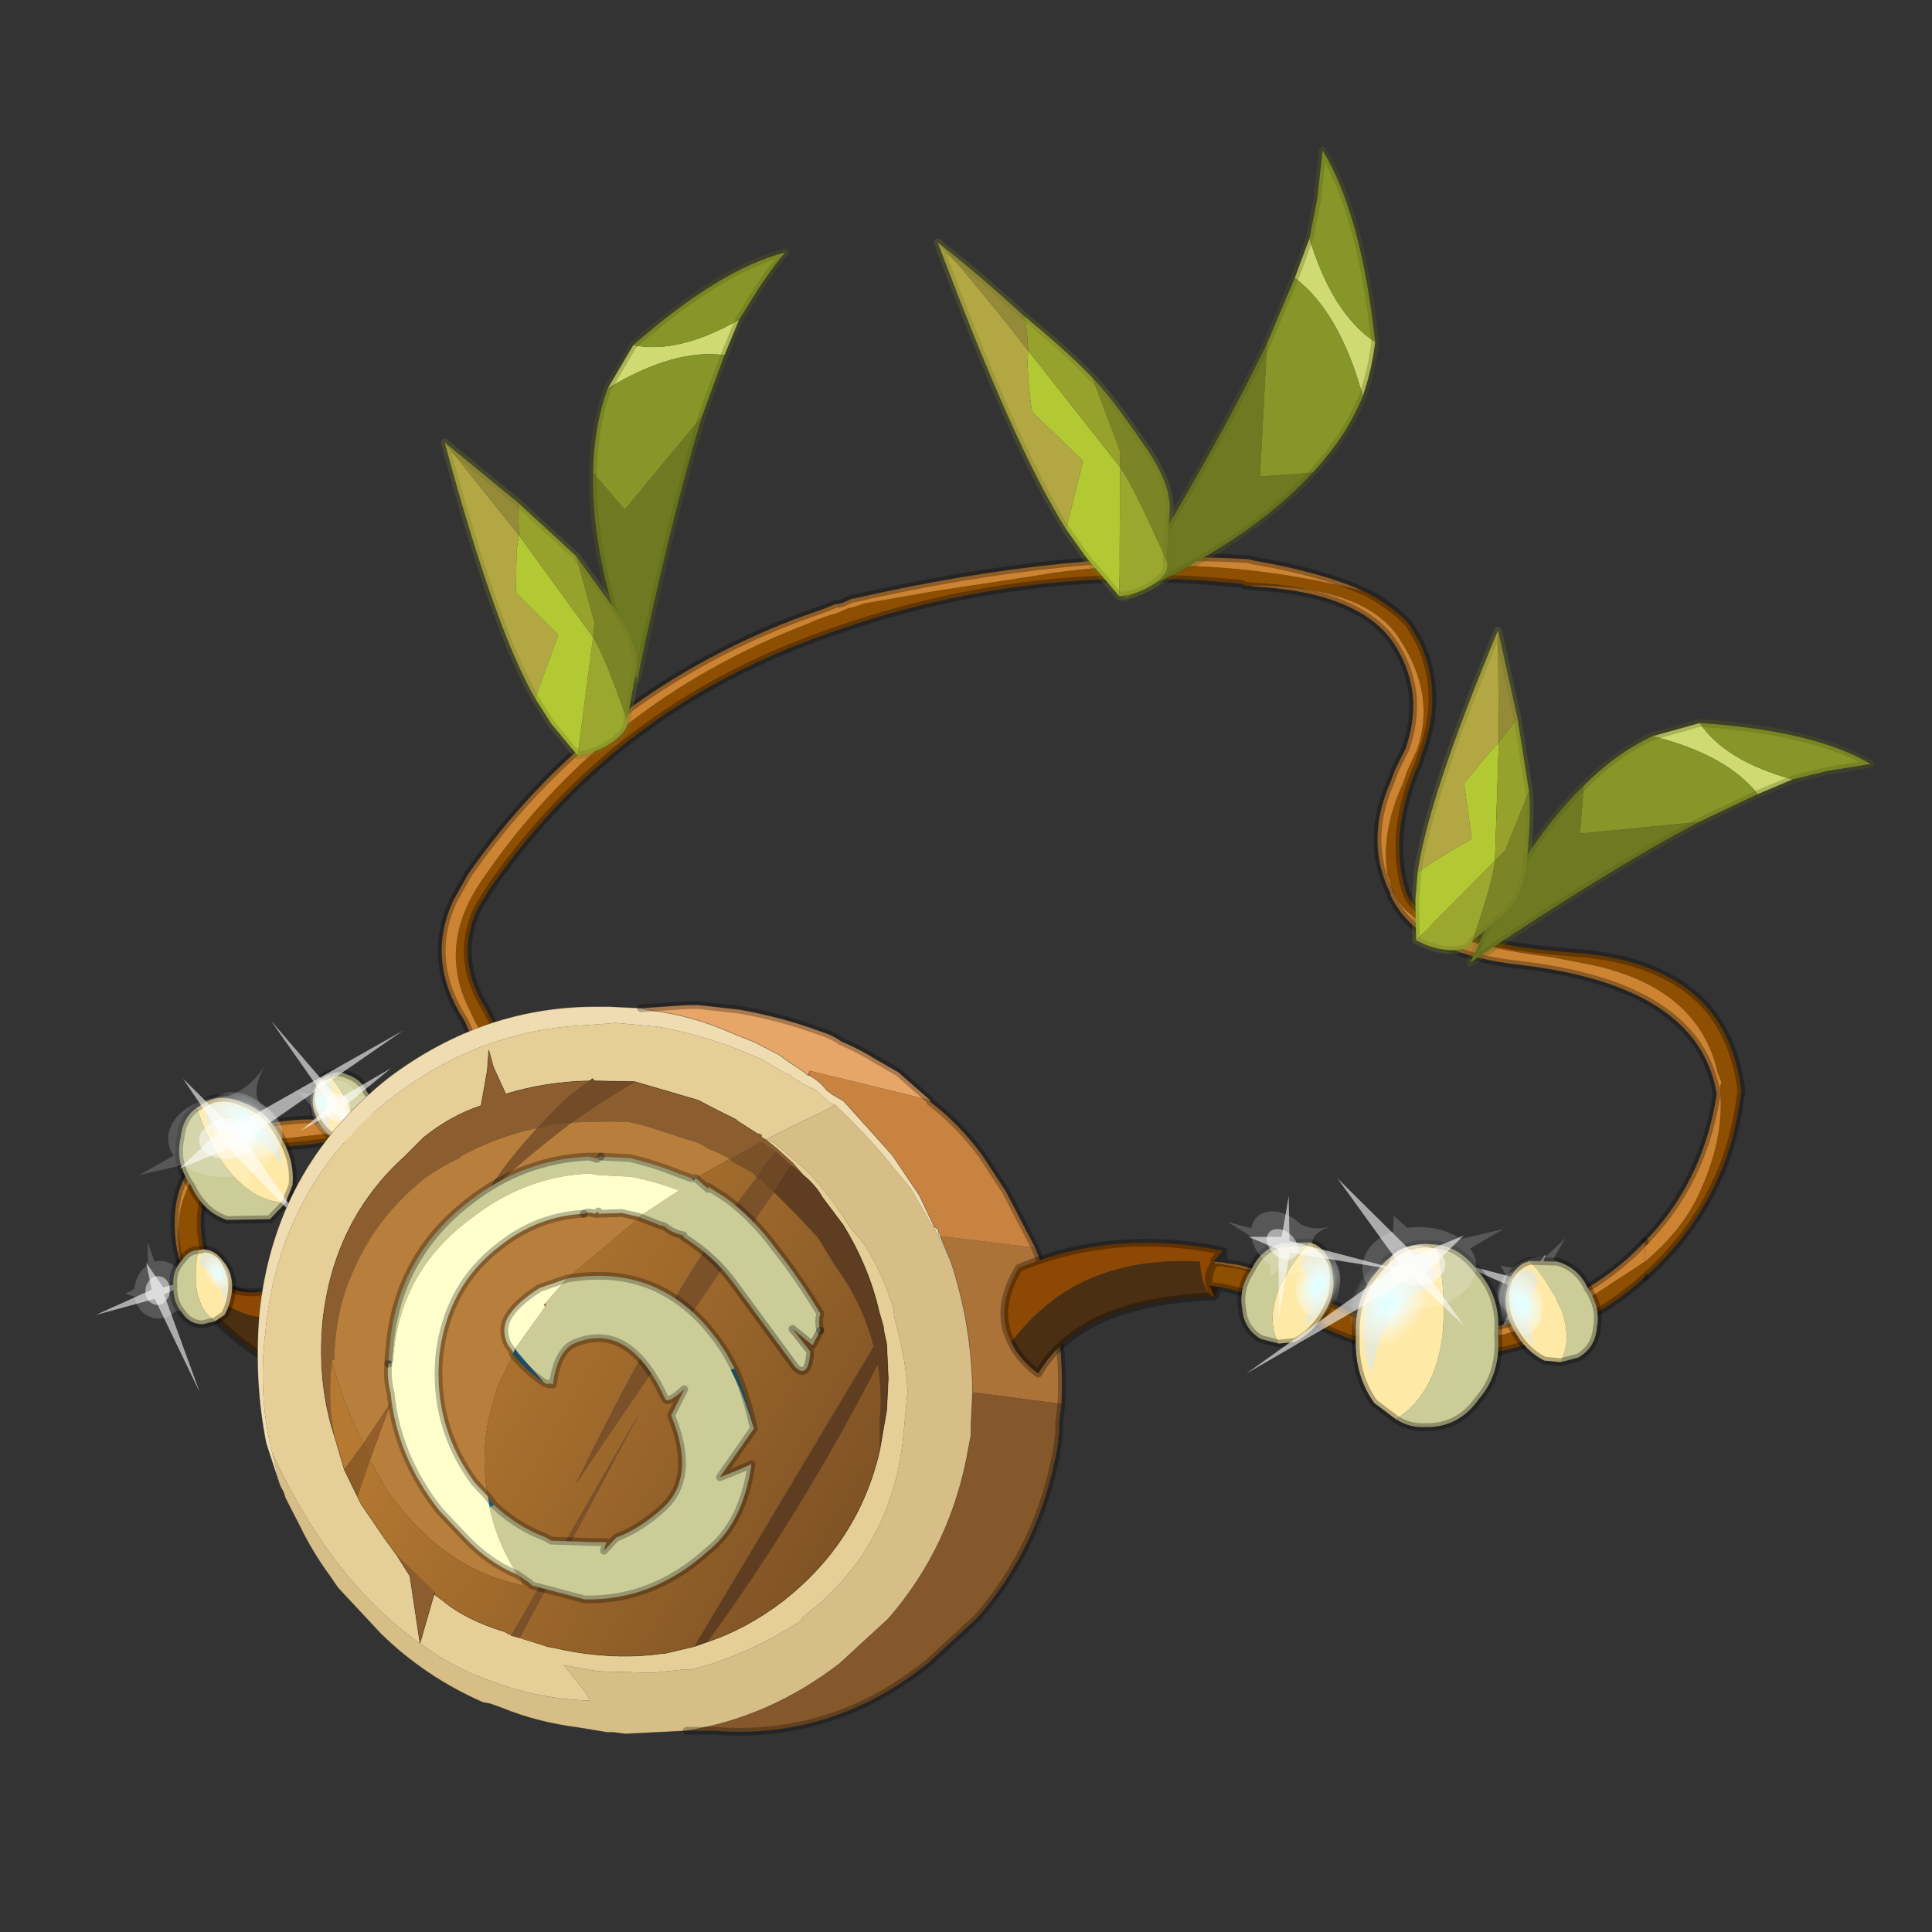 <?xml version="1.0" encoding="UTF-8" standalone="no"?>
<svg xmlns:xlink="http://www.w3.org/1999/xlink" height="440.0px" width="440.0px" xmlns="http://www.w3.org/2000/svg">
  <rect width="100%" height="100%" fill="#333333" stroke="none"/>
  <g transform="matrix(10.0, 0.0, 0.0, 10.0, 0.0, 0.0)">
    <use height="44.0" transform="matrix(1.0, 0.0, 0.0, 1.0, 0.0, 0.0)" width="44.0" xlink:href="#shape0"/>
    <use height="102.8" transform="matrix(0.352, 0.0, 0.0, 0.352, 1.944, 3.337)" width="115.75" xlink:href="#sprite0"/>
  </g>
  <defs>
    <g id="shape0" transform="matrix(1.0, 0.0, 0.0, 1.0, 0.0, 0.0)">
      <path d="M44.0 44.0 L0.0 44.0 0.0 0.0 44.0 0.0 44.0 44.0" fill="#43adca" fill-opacity="0.0" fill-rule="evenodd" stroke="none"/>
    </g>
    <g id="sprite0" transform="matrix(1.0, 0.0, 0.0, 1.0, 3.0, 4.3)">
      <use height="52.35" transform="matrix(1.0, 0.0, 0.0, 1.0, 2.55, 22.05)" width="101.85" xlink:href="#shape1"/>
      <use height="20.95" transform="matrix(-0.303, -0.118, 0.115, -0.356, 4.4, 76.3)" width="24.45" xlink:href="#sprite1"/>
      <use height="20.95" transform="matrix(-0.132, -0.306, 0.417, -0.216, 86.55, 76.7)" width="24.45" xlink:href="#sprite1"/>
      <use height="16.8" transform="matrix(1.0, 0.0, 0.0, 1.0, 2.45, 55.35)" width="13.5" xlink:href="#shape3"/>
      <use height="20.95" transform="matrix(-0.083, 0.524, -0.738, -0.032, 17.55, 52.9)" width="24.45" xlink:href="#sprite1"/>
      <use height="20.95" transform="matrix(0.323, 0.035, -0.019, 0.373, 9.0, 52.25)" width="24.45" xlink:href="#sprite1"/>
      <use height="102.8" transform="matrix(1.0, 0.0, 0.0, 1.0, 8.15, -4.3)" width="104.6" xlink:href="#shape4"/>
      <use height="20.95" transform="matrix(0.062, -0.525, 0.738, 0.032, 72.1, 75.1)" width="24.45" xlink:href="#sprite1"/>
      <use height="20.95" transform="matrix(-0.263, 0.209, -0.313, -0.344, 82.5, 68.5)" width="24.45" xlink:href="#sprite1"/>
      <use height="7.25" transform="matrix(1.0, 0.0, 0.0, 1.0, 88.45, 67.35)" width="6.65" xlink:href="#shape5"/>
    </g>
    <g id="shape1" transform="matrix(1.0, 0.0, 0.0, 1.0, -2.55, -22.05)">
      <path d="M3.1 67.2 Q2.95 66.45 3.05 65.35 3.05 64.3 3.7 62.9 4.9 60.3 9.25 59.95 L15.0 59.3 16.6 58.65 16.0 59.45 15.7 59.7 11.2 60.3 Q7.0 60.55 5.35 62.35 5.05 62.65 5.0 63.0 4.0 64.85 4.85 67.8 5.35 69.6 7.5 69.95 L7.45 69.95 9.85 70.1 9.8 70.35 9.65 70.65 9.35 71.4 9.3 71.7 7.25 71.55 Q4.0 71.05 3.25 68.2 L3.1 67.75 3.2 67.7 3.1 67.2 M22.85 53.4 L22.4 52.65 22.2 52.3 21.9 51.65 Q19.7 47.4 22.7 43.1 30.55 31.6 43.8 26.55 44.65 26.15 45.6 25.9 L46.4 25.55 46.55 25.55 46.6 25.5 46.7 25.5 46.85 25.45 47.45 25.25 52.35 24.4 58.3 23.5 59.5 23.3 Q69.55 21.9 79.65 24.45 L79.9 24.55 Q81.65 25.5 82.65 26.6 L83.35 27.8 Q84.9 31.2 83.45 35.05 L83.2 35.85 83.1 36.0 Q81.4 40.15 82.35 43.6 82.6 44.65 83.65 45.4 86.15 47.35 93.25 47.85 99.05 48.25 101.85 51.3 103.75 53.45 104.15 56.85 L104.1 57.1 Q103.8 59.4 103.05 61.45 101.4 65.75 97.9 68.85 L97.9 67.85 Q100.35 65.8 101.45 63.35 103.1 59.75 102.75 56.55 L102.85 56.25 102.6 55.6 Q101.4 50.25 94.7 48.7 L91.9 48.15 Q88.2 47.7 85.8 46.9 81.8 45.65 81.4 43.2 L81.25 42.85 Q80.8 40.05 82.25 36.9 L82.5 36.15 83.15 34.75 Q84.4 31.2 82.05 27.6 79.9 24.15 72.5 24.1 L72.5 24.15 72.0 24.1 71.85 24.0 Q57.2 22.45 43.45 27.8 30.75 32.7 23.15 43.75 L22.35 45.05 Q20.9 48.3 22.9 51.45 L23.65 52.95 23.25 53.1 22.85 53.4" fill="#8e4f02" fill-rule="evenodd" stroke="none"/>
      <path d="M2.95 67.2 L3.1 67.2 3.2 67.7 3.1 67.75 2.95 67.2" fill="#b86f17" fill-rule="evenodd" stroke="none"/>
      <path d="M2.95 67.2 Q2.45 64.35 3.4 62.45 L4.1 61.4 Q5.95 58.95 11.1 58.65 L11.95 58.65 Q14.8 58.55 17.55 57.55 L17.5 57.6 16.8 58.35 16.6 58.65 15.0 59.3 9.25 59.95 Q4.9 60.3 3.7 62.9 3.05 64.3 3.05 65.35 2.95 66.45 3.1 67.2 L2.95 67.2 M22.2 53.8 L21.55 52.3 Q19.0 48.4 20.8 44.5 L21.75 42.8 Q29.75 31.35 42.85 26.3 L44.8 25.6 45.55 25.3 45.6 25.3 45.75 25.3 45.85 25.25 45.95 25.25 46.6 24.95 46.7 24.95 Q60.95 21.7 72.25 22.4 L72.65 22.5 Q77.0 23.25 79.65 24.45 69.55 21.9 59.5 23.3 L58.3 23.5 52.35 24.4 47.45 25.25 46.85 25.45 46.7 25.5 46.6 25.5 46.55 25.55 46.4 25.55 45.6 25.9 Q44.65 26.15 43.8 26.55 30.55 31.6 22.7 43.1 19.7 47.4 21.9 51.65 L22.2 52.3 22.4 52.65 22.85 53.4 22.2 53.8 M97.9 67.85 L97.9 66.55 Q100.3 64.1 101.55 60.85 102.25 59.0 102.55 57.0 101.4 50.0 89.85 48.65 83.25 47.95 81.45 44.15 L81.45 44.05 Q79.75 40.65 81.45 36.8 L81.75 36.0 82.4 34.7 Q83.65 31.2 81.85 28.15 79.75 24.55 72.5 24.15 L72.5 24.1 Q79.9 24.15 82.05 27.6 84.4 31.2 83.15 34.75 L82.5 36.15 82.25 36.9 Q80.8 40.05 81.25 42.85 L81.4 43.2 Q81.8 45.65 85.8 46.9 88.2 47.7 91.9 48.15 L94.7 48.7 Q101.4 50.25 102.6 55.6 L102.85 56.25 102.75 56.55 Q103.1 59.75 101.45 63.35 100.35 65.8 97.9 67.85" fill="#cc8433" fill-rule="evenodd" stroke="none"/>
      <path d="M17.55 57.55 Q14.8 58.55 11.95 58.65 L11.1 58.65 Q5.95 58.95 4.1 61.4 L3.4 62.45 Q2.45 64.35 2.95 67.2 L3.1 67.75 3.25 68.2 Q4.0 71.05 7.25 71.55 L9.3 71.7 M9.85 70.1 L7.45 69.95 7.5 69.95 Q5.35 69.6 4.85 67.8 4.0 64.85 5.0 63.0 5.05 62.65 5.35 62.35 7.0 60.55 11.2 60.3 L15.7 59.7 M79.65 24.45 Q77.0 23.25 72.65 22.5 L72.25 22.4 Q60.95 21.7 46.7 24.95 L46.6 24.95 45.95 25.25 45.85 25.25 45.75 25.3 45.6 25.3 45.55 25.3 44.8 25.6 42.85 26.3 Q29.75 31.35 21.75 42.8 L20.8 44.5 Q19.0 48.4 21.55 52.3 L22.2 53.8 M79.9 24.55 Q81.65 25.5 82.65 26.6 L83.35 27.8 Q84.9 31.2 83.45 35.05 L83.2 35.85 83.1 36.0 Q81.4 40.15 82.35 43.6 82.6 44.65 83.65 45.4 86.15 47.35 93.25 47.85 99.05 48.25 101.85 51.3 103.75 53.45 104.15 56.85 L104.1 57.1 Q103.8 59.4 103.05 61.45 101.4 65.75 97.9 68.85 M97.9 66.55 Q100.3 64.1 101.55 60.85 102.25 59.0 102.55 57.0 101.4 50.0 89.85 48.65 83.25 47.95 81.45 44.15 L81.45 44.05 Q79.75 40.65 81.45 36.8 L81.75 36.0 82.4 34.7 Q83.65 31.2 81.85 28.15 79.75 24.55 72.5 24.15 L72.0 24.1 M71.85 24.0 Q57.2 22.45 43.45 27.8 30.75 32.7 23.15 43.75 L22.35 45.05 Q20.9 48.3 22.9 51.45 L23.65 52.95" fill="none" stroke="#000000" stroke-linecap="round" stroke-linejoin="round" stroke-opacity="0.302" stroke-width="0.5"/>
      <path d="M9.35 71.5 Q8.85 72.85 8.7 74.15 6.2 72.65 4.25 70.25 L5.4 70.1 Q7.25 71.6 9.35 71.5" fill="#4a2f12" fill-rule="evenodd" stroke="none"/>
      <path d="M5.8 69.35 Q8.25 70.55 10.35 68.8 L9.35 71.5 Q7.25 71.6 5.4 70.1 5.75 69.9 5.8 69.35" fill="#8d4803" fill-rule="evenodd" stroke="none"/>
      <path d="M5.8 69.35 Q8.25 70.55 10.35 68.8 L9.35 71.5 Q8.85 72.85 8.7 74.15 6.2 72.65 4.25 70.25" fill="none" stroke="#000000" stroke-linecap="round" stroke-linejoin="round" stroke-opacity="0.302" stroke-width="0.5"/>
    </g>
    <g id="sprite1" transform="matrix(1.0, 0.0, 0.0, 1.0, 0.0, 0.0)">
      <use height="20.95" transform="matrix(1.0, 0.0, 0.0, 1.0, 0.0, 0.0)" width="24.45" xlink:href="#shape2"/>
    </g>
    <g id="shape2" transform="matrix(1.0, 0.0, 0.0, 1.0, 0.0, 0.0)">
      <path d="M14.85 11.4 Q15.8 11.6 16.25 12.45 16.85 13.3 16.6 14.35 16.4 15.3 15.55 15.9 14.65 16.4 13.65 16.2 12.65 15.9 12.1 15.1 11.6 14.2 11.8 13.2 12.1 12.2 12.9 11.65 13.8 11.15 14.85 11.4" fill="#ffffff" fill-opacity="0.588" fill-rule="evenodd" stroke="none"/>
      <path d="M18.2 11.35 L20.15 11.25 18.75 12.55 Q19.05 13.8 18.8 15.05 18.5 16.35 17.65 17.3 L19.1 20.95 16.55 18.25 Q14.8 19.3 12.8 18.85 10.8 18.35 9.75 16.65 9.05 15.5 8.95 14.3 7.75 12.35 4.85 11.5 8.3 12.45 9.7 11.4 10.3 10.4 11.35 9.75 13.1 8.75 15.1 9.15 16.95 9.5 18.1 11.15 L18.2 11.35 M14.85 11.4 Q13.8 11.15 12.9 11.65 12.1 12.2 11.8 13.2 11.6 14.2 12.1 15.1 12.65 15.9 13.65 16.2 14.65 16.4 15.55 15.9 16.4 15.3 16.6 14.35 16.85 13.3 16.25 12.45 15.8 11.6 14.85 11.4" fill="#ffffff" fill-opacity="0.176" fill-rule="evenodd" stroke="none"/>
      <path d="M15.4 13.55 L18.1 17.55 13.35 14.65 7.05 18.5 12.75 13.55 0.0 0.0 14.25 12.25 24.45 5.95 15.4 13.55" fill="#ffffff" fill-opacity="0.588" fill-rule="evenodd" stroke="none"/>
    </g>
    <g id="shape3" transform="matrix(1.0, 0.0, 0.0, 1.0, -2.45, -55.35)">
      <path d="M12.75 55.75 Q13.3 55.45 13.95 55.75 14.85 56.05 15.25 56.9 15.8 57.75 15.65 58.65 15.55 59.5 14.85 59.95 L14.1 60.15 Q14.95 58.35 12.75 55.75" fill="#cccc99" fill-rule="evenodd" stroke="none"/>
      <path d="M14.1 60.15 L13.4 60.05 Q12.6 59.65 12.1 58.85 11.6 57.95 11.75 57.1 11.85 56.2 12.5 55.85 L12.75 55.75 Q14.95 58.35 14.1 60.15" fill="#ffe9a6" fill-rule="evenodd" stroke="none"/>
      <path d="M12.75 55.75 Q13.3 55.45 13.95 55.75 14.85 56.05 15.25 56.9 15.8 57.75 15.65 58.65 15.55 59.5 14.85 59.95 L14.1 60.15 13.4 60.05 Q12.6 59.65 12.1 58.85 11.6 57.95 11.75 57.1 11.85 56.2 12.5 55.85 L12.75 55.75 Z" fill="none" stroke="#000000" stroke-linecap="round" stroke-linejoin="round" stroke-opacity="0.302" stroke-width="0.5"/>
      <path d="M11.95 57.95 Q11.6 56.6 12.45 56.05 13.2 56.15 13.0 56.8 12.25 57.8 12.95 59.35 12.35 59.1 11.95 57.95" fill="#e9e9d1" fill-rule="evenodd" stroke="none"/>
      <path d="M11.85 58.7 Q11.45 58.35 11.45 57.8 11.3 57.15 11.55 56.7 11.7 56.15 12.2 56.1 12.45 55.95 12.85 56.4 13.2 56.65 13.25 57.3 13.4 57.85 13.15 58.4 L12.55 58.95 Q12.15 59.05 11.85 58.7" fill="url(#gradient0)" fill-rule="evenodd" stroke="none"/>
      <path d="M4.2 57.9 Q6.25 63.85 9.95 64.05 L8.95 65.1 6.15 65.15 Q4.65 64.65 3.85 62.95 2.8 61.5 3.15 59.9 3.3 58.5 4.2 57.9" fill="#cccc99" fill-rule="evenodd" stroke="none"/>
      <path d="M9.95 64.05 Q6.25 63.85 4.2 57.9 L4.65 57.6 Q5.75 56.9 7.3 57.6 8.75 58.1 9.65 59.8 10.55 61.3 10.4 62.9 L9.95 64.05" fill="#ffe9a6" fill-rule="evenodd" stroke="none"/>
      <path d="M4.2 57.9 Q3.3 58.5 3.15 59.9 2.8 61.5 3.85 62.95 4.65 64.65 6.15 65.15 L8.95 65.1 9.95 64.05 10.4 62.9 Q10.55 61.3 9.65 59.8 8.75 58.1 7.3 57.6 5.75 56.9 4.65 57.6 L4.2 57.9 Z" fill="none" stroke="#000000" stroke-linecap="round" stroke-linejoin="round" stroke-opacity="0.302" stroke-width="0.5"/>
      <path d="M8.4 58.75 Q6.55 56.95 4.95 57.75 4.45 59.05 5.6 59.4 7.95 59.1 9.7 61.6 9.9 60.4 8.4 58.75" fill="#e9e9d1" fill-rule="evenodd" stroke="none"/>
      <path d="M9.7 59.25 Q9.4 58.3 8.6 57.8 7.7 56.95 6.75 56.9 5.75 56.75 5.3 57.4 4.75 57.75 5.1 58.75 5.25 59.55 6.1 60.2 6.9 60.9 7.9 61.1 8.9 61.1 9.4 60.6 9.9 60.1 9.7 59.25" fill="url(#gradient1)" fill-rule="evenodd" stroke="none"/>
      <path d="M4.3 67.1 Q3.7 67.1 3.25 67.75 2.6 68.45 2.7 69.4 2.65 70.45 3.25 71.15 3.75 71.9 4.6 71.9 L5.4 71.7 Q3.7 70.6 4.3 67.1" fill="#cccc99" fill-rule="evenodd" stroke="none"/>
      <path d="M5.4 71.7 L6.0 71.3 Q6.45 70.5 6.5 69.5 6.5 68.5 5.9 67.8 5.35 67.05 4.6 67.05 L4.3 67.1 Q3.7 70.6 5.4 71.7" fill="#ffe9a6" fill-rule="evenodd" stroke="none"/>
      <path d="M4.3 67.1 Q3.7 67.1 3.25 67.75 2.6 68.45 2.7 69.4 2.65 70.45 3.25 71.15 3.75 71.9 4.6 71.9 L5.4 71.7 6.0 71.3 Q6.45 70.5 6.5 69.5 6.5 68.5 5.9 67.8 5.35 67.05 4.6 67.05 L4.3 67.1 Z" fill="none" stroke="#000000" stroke-linecap="round" stroke-linejoin="round" stroke-opacity="0.302" stroke-width="0.5"/>
      <path d="M6.1 68.7 Q5.75 67.3 4.7 67.25 4.1 67.75 4.55 68.2 5.75 68.75 5.95 70.45 6.35 69.95 6.1 68.7" fill="#e9e9d1" fill-rule="evenodd" stroke="none"/>
      <path d="M6.6 69.4 Q6.75 68.8 6.45 68.35 6.3 67.7 5.8 67.35 5.4 66.95 4.95 67.15 4.6 67.2 4.5 67.75 4.35 68.2 4.55 68.75 L5.2 69.7 6.05 69.9 6.6 69.4" fill="url(#gradient2)" fill-rule="evenodd" stroke="none"/>
    </g>
    <radialGradient cx="0" cy="0" gradientTransform="matrix(6.0E-4, -0.001, 0.001, 0.001, 12.4, 57.6)" gradientUnits="userSpaceOnUse" id="gradient0" r="819.2" spreadMethod="pad">
      <stop offset="0.0" stop-color="#ddffff"/>
      <stop offset="0.176" stop-color="#e5ffff"/>
      <stop offset="1.0" stop-color="#ffffff" stop-opacity="0.0"/>
    </radialGradient>
    <radialGradient cx="0" cy="0" gradientTransform="matrix(-0.003, -3.0E-4, 7.0E-4, 0.003, 7.4, 59.1)" gradientUnits="userSpaceOnUse" id="gradient1" r="819.2" spreadMethod="pad">
      <stop offset="0.0" stop-color="#ddffff"/>
      <stop offset="0.176" stop-color="#e5ffff"/>
      <stop offset="1.0" stop-color="#ffffff" stop-opacity="0.0"/>
    </radialGradient>
    <radialGradient cx="0" cy="0" gradientTransform="matrix(-0.001, -9.0E-4, -4.0E-4, 0.001, 5.55, 68.6)" gradientUnits="userSpaceOnUse" id="gradient2" r="819.2" spreadMethod="pad">
      <stop offset="0.0" stop-color="#ddffff"/>
      <stop offset="0.176" stop-color="#e5ffff"/>
      <stop offset="1.0" stop-color="#ffffff" stop-opacity="0.0"/>
    </radialGradient>
    <g id="shape4" transform="matrix(1.0, 0.0, 0.0, 1.0, -8.15, 4.3)">
      <path d="M43.75 55.8 L43.85 55.5 43.85 55.8 43.75 55.8 M54.4 76.3 Q54.35 71.95 53.0 67.85 L52.3 66.2 58.45 66.95 58.85 67.95 Q60.4 72.3 60.15 77.05 L54.4 76.3" fill="#ac7339" fill-rule="evenodd" stroke="none"/>
      <path d="M35.9 98.2 Q41.25 97.35 45.8 93.85 L48.95 90.95 Q53.05 86.25 54.15 79.85 L54.3 79.05 54.3 78.6 54.3 78.35 54.4 76.3 60.15 77.05 60.0 78.3 60.0 78.55 60.0 78.85 59.9 79.8 Q58.8 86.2 54.7 90.9 L51.55 93.8 Q45.35 98.8 37.7 98.2 L35.9 98.2" fill="#85582b" fill-rule="evenodd" stroke="none"/>
      <path d="M9.55 82.2 L9.1 80.25 Q12.95 88.55 18.65 92.55 20.85 94.15 23.15 94.95 L23.45 95.05 Q26.35 96.15 29.65 96.25 L29.35 95.7 27.95 93.95 30.15 94.35 33.55 94.45 33.7 94.45 35.6 94.25 36.15 94.25 Q39.8 93.35 43.35 91.05 L43.35 90.9 Q49.1 86.6 49.9 79.35 L50.2 76.2 Q50.05 74.05 49.45 71.85 49.3 71.45 49.3 70.9 L49.05 70.2 Q48.35 68.15 47.3 66.6 L46.45 65.6 Q44.7 62.75 42.9 61.3 L41.8 60.35 Q41.55 60.1 41.0 59.95 L43.2 58.85 44.8 58.1 45.5 57.7 Q47.7 59.75 49.6 62.15 L50.4 63.1 51.8 65.55 51.9 65.55 52.05 65.95 52.2 66.05 52.2 66.2 53.0 67.85 Q54.35 71.95 54.4 76.3 L54.3 78.35 54.3 78.6 54.3 79.05 54.15 79.85 Q53.05 86.25 48.95 90.95 L45.8 93.85 Q41.25 97.35 35.9 98.2 L31.95 98.4 31.15 98.3 30.75 98.3 28.95 98.0 Q26.2 97.65 23.9 96.7 L23.2 96.45 22.7 96.35 Q18.95 94.7 16.1 91.9 L13.35 88.95 12.8 88.15 Q11.7 86.65 10.9 85.0 L9.95 83.15 9.8 82.7 9.65 82.45 9.55 82.2" fill="#d7be86" fill-rule="evenodd" stroke="none"/>
      <path d="M9.1 80.25 Q8.15 76.6 8.65 72.35 9.6 62.8 17.0 57.1 22.3 53.1 28.6 52.6 L30.75 52.45 31.3 52.4 34.05 52.65 Q36.75 53.15 39.2 54.1 L40.75 54.75 41.25 55.05 42.35 55.7 Q42.65 55.7 42.65 55.85 43.45 56.4 44.25 56.75 L44.7 57.15 45.1 57.55 45.5 57.7 44.8 58.1 43.2 58.85 41.0 59.95 Q41.55 60.1 41.8 60.35 L42.9 61.3 Q44.7 62.75 46.45 65.6 L47.3 66.6 Q48.35 68.15 49.05 70.2 L49.3 70.9 Q49.3 71.45 49.45 71.85 50.05 74.05 50.2 76.2 L49.9 79.35 Q49.1 86.6 43.35 90.9 L43.35 91.05 Q39.8 93.35 36.15 94.25 L35.6 94.25 33.7 94.45 33.55 94.45 30.15 94.35 27.95 93.95 29.35 95.7 29.65 96.25 Q26.35 96.15 23.45 95.05 L23.15 94.95 Q20.85 94.15 18.65 92.55 12.95 88.55 9.1 80.25 M40.75 59.65 L40.45 59.55 39.2 58.75 39.1 58.65 37.7 57.95 36.65 57.4 32.55 56.2 29.95 56.15 29.8 56.0 29.65 56.15 Q26.8 56.2 24.2 57.0 L23.4 55.25 23.1 54.15 23.0 55.5 22.6 57.75 Q20.65 58.4 18.9 59.8 L17.65 61.05 Q13.05 65.2 12.35 71.75 12.0 75.7 13.1 79.1 L13.75 81.3 14.6 83.05 14.85 83.55 16.35 85.75 17.15 86.85 18.0 88.2 18.65 92.55 19.6 89.25 19.6 89.4 20.15 89.8 Q21.65 91.05 24.15 91.8 L24.4 91.95 Q24.55 91.95 24.55 92.05 L25.1 92.2 26.85 92.75 27.4 92.85 28.1 93.0 28.65 93.1 Q31.65 93.6 34.35 93.2 L34.5 93.2 36.4 92.75 37.25 92.45 Q39.8 91.6 42.15 89.8 47.05 85.95 48.4 80.05 L48.85 77.45 48.95 75.4 48.85 73.2 48.65 72.25 48.65 72.1 48.35 71.05 Q47.7 68.2 46.05 65.5 L44.7 63.7 Q44.25 62.9 43.45 62.25 L42.75 61.45 41.7 60.5 41.0 59.95 40.75 59.8 40.75 59.65" fill="#e6ce97" fill-rule="evenodd" stroke="none"/>
      <path d="M42.65 61.6 Q43.05 61.85 43.45 62.25 44.25 62.9 44.7 63.7 L46.05 65.5 Q47.7 68.2 48.35 71.05 L48.65 72.1 48.65 72.25 48.85 73.2 48.95 75.4 48.85 77.45 48.4 80.05 48.4 78.0 Q48.55 76.35 48.3 74.7 L48.3 74.45 Q43.25 84.25 37.25 92.45 L36.4 92.75 48.0 73.35 Q47.3 70.55 45.5 68.1 L44.4 66.3 43.05 64.85 41.55 63.35 42.65 61.6" fill="#5e3d20" fill-rule="evenodd" stroke="none"/>
      <path d="M38.8 61.2 Q39.75 60.6 40.75 60.1 L41.7 60.75 Q41.0 61.45 40.45 62.4 L40.75 62.55 41.55 63.35 28.75 82.2 Q35.15 69.05 40.45 62.4 L40.2 62.1 38.8 61.35 38.8 61.2 M24.55 92.05 L32.85 77.65 25.1 92.2 24.55 92.05" fill="#7a5129" fill-rule="evenodd" stroke="none"/>
      <path d="M32.55 56.2 L36.65 57.4 37.7 57.95 39.1 58.65 39.2 58.75 40.45 59.55 40.75 59.65 40.75 59.8 41.0 59.95 41.7 60.5 42.75 61.45 43.45 62.25 Q43.05 61.85 42.65 61.6 L41.7 60.75 40.75 60.1 Q39.75 60.6 38.8 61.2 L38.7 61.2 Q38.0 60.8 37.3 60.55 36.75 60.15 36.1 60.0 L33.35 59.1 32.15 58.8 Q30.2 58.75 28.45 58.85 L30.2 57.65 32.55 56.2 M29.65 56.15 Q28.45 56.95 27.5 57.9 L26.25 59.2 Q23.65 59.75 21.35 61.0 L21.2 61.15 Q20.0 61.7 18.9 62.5 15.9 64.9 14.4 68.3 13.15 70.95 13.1 74.2 L12.95 74.2 12.95 74.35 Q12.65 76.8 13.1 79.1 12.0 75.7 12.35 71.75 13.05 65.2 17.65 61.05 L18.9 59.8 Q20.65 58.4 22.6 57.75 L23.0 55.5 23.1 54.15 23.4 55.25 24.2 57.0 Q26.8 56.2 29.65 56.15 M17.15 86.85 L19.6 89.25 18.65 92.55 18.0 88.2 17.15 86.85" fill="#8c5e2f" fill-rule="evenodd" stroke="none"/>
      <path d="M43.75 55.8 L43.45 55.55 42.25 54.75 41.95 54.5 40.3 53.65 38.8 53.05 Q36.35 51.95 33.65 51.6 L32.95 51.45 35.95 51.25 36.65 51.25 39.35 51.55 Q42.1 52.05 44.55 52.95 45.35 53.2 45.9 53.6 46.85 54.0 47.8 54.55 L47.95 54.65 49.6 55.6 51.65 57.4 43.85 55.5 43.75 55.8" fill="#e8a568" fill-rule="evenodd" stroke="none"/>
      <path d="M43.85 55.5 L51.65 57.4 51.65 57.5 Q53.55 58.95 55.05 61.0 L56.55 63.3 58.45 66.95 52.3 66.2 52.3 66.05 52.2 65.95 52.2 65.8 51.9 65.55 50.95 63.55 49.2 60.95 46.05 57.45 45.35 57.05 44.95 56.75 Q44.55 56.2 43.85 55.8 L43.85 55.5" fill="#c88340" fill-rule="evenodd" stroke="none"/>
      <path d="M32.95 51.45 L33.65 51.6 Q36.35 51.95 38.8 53.05 L40.3 53.65 41.95 54.5 42.25 54.75 43.45 55.55 43.75 55.8 43.85 55.8 Q44.55 56.2 44.95 56.75 L45.35 57.05 46.05 57.45 49.2 60.95 50.95 63.55 51.9 65.55 51.8 65.55 50.4 63.1 49.6 62.15 Q47.7 59.75 45.5 57.7 L45.1 57.55 44.7 57.15 44.25 56.75 Q43.45 56.4 42.65 55.85 42.65 55.7 42.35 55.7 L41.25 55.05 40.75 54.75 39.2 54.1 Q36.75 53.15 34.05 52.65 L31.3 52.4 30.75 52.45 28.6 52.6 Q22.3 53.1 17.0 57.1 9.6 62.8 8.65 72.35 8.15 76.6 9.1 80.25 L9.55 82.2 8.7 79.6 Q7.9 75.6 8.25 71.25 9.2 61.85 16.55 56.0 22.8 51.25 30.35 51.35 L30.9 51.35 32.95 51.45" fill="#efdcb1" fill-rule="evenodd" stroke="none"/>
      <path d="M53.0 67.85 L52.2 66.2 52.2 66.05 52.05 65.95 51.9 65.55 52.2 65.8 52.2 65.95 52.3 66.05 52.3 66.2 53.0 67.85" fill="#e6d6b3" fill-rule="evenodd" stroke="none"/>
      <path d="M41.7 60.75 L42.65 61.6 41.55 63.35 40.75 62.55 40.45 62.4 Q41.0 61.45 41.7 60.75" fill="#6e4825" fill-rule="evenodd" stroke="none"/>
      <path d="M28.45 58.85 Q30.2 58.75 32.15 58.8 L33.35 59.1 36.1 60.0 Q36.75 60.15 37.3 60.55 38.0 60.8 38.7 61.2 L36.5 62.45 35.55 63.15 32.55 65.25 28.15 68.95 26.8 70.5 24.8 73.5 24.65 73.65 24.65 73.9 23.85 75.55 23.7 75.85 23.3 77.2 Q22.5 80.1 23.05 83.05 L25.35 88.8 Q20.05 87.75 16.5 82.6 L15.4 80.7 16.75 77.0 15.0 79.6 Q13.75 77.2 12.95 74.35 L12.95 74.2 13.1 74.2 Q13.15 70.95 14.4 68.3 15.9 64.9 18.9 62.5 20.0 61.7 21.2 61.15 L21.35 61.0 Q23.65 59.75 26.25 59.2 24.35 61.25 22.85 63.55 25.3 61.25 28.45 58.85" fill="#b77e3c" fill-rule="evenodd" stroke="none"/>
      <path d="M32.55 56.2 L30.2 57.65 28.45 58.85 Q27.5 58.85 26.25 59.2 L27.5 57.9 Q28.45 56.95 29.65 56.15 L29.8 56.0 29.95 56.15 32.55 56.2" fill="#734b27" fill-rule="evenodd" stroke="none"/>
      <path d="M26.25 59.2 Q27.5 58.85 28.45 58.85 25.3 61.25 22.85 63.55 24.35 61.25 26.25 59.2" fill="#80552b" fill-rule="evenodd" stroke="none"/>
      <path d="M15.0 79.6 L15.4 80.7 14.6 83.05 13.75 81.3 15.0 79.6" fill="#8d5c27" fill-rule="evenodd" stroke="none"/>
      <path d="M15.0 79.6 L16.75 77.0 15.4 80.7 15.0 79.6" fill="#945e29" fill-rule="evenodd" stroke="none"/>
      <path d="M38.7 61.2 L38.8 61.2 38.8 61.35 40.2 62.1 40.45 62.4 Q35.15 69.05 28.75 82.2 L41.55 63.35 43.05 64.85 44.4 66.3 45.5 68.1 Q47.3 70.55 48.0 73.35 L36.4 92.75 34.5 93.2 34.35 93.2 Q31.65 93.6 28.65 93.1 L28.1 93.0 27.4 92.85 26.85 92.75 25.1 92.2 32.85 77.65 24.55 92.05 Q24.55 91.95 24.4 91.95 L24.15 91.8 Q21.65 91.05 20.15 89.8 L19.6 89.4 19.6 89.25 17.15 86.85 16.35 85.75 14.85 83.55 14.6 83.05 15.4 80.7 16.5 82.6 Q20.05 87.75 25.35 88.8 L23.05 83.05 Q22.5 80.1 23.3 77.2 L23.7 75.85 23.85 75.55 24.65 73.9 24.65 73.65 24.8 73.5 26.8 70.5 28.15 68.95 32.55 65.25 35.55 63.15 36.5 62.45 38.7 61.2 M37.25 92.45 Q43.25 84.25 48.3 74.45 L48.3 74.7 Q48.55 76.35 48.4 78.0 L48.4 80.05 Q47.05 85.95 42.15 89.8 39.8 91.6 37.25 92.45 M12.95 74.35 Q13.75 77.2 15.0 79.6 L13.75 81.3 13.1 79.1 Q12.65 76.8 12.95 74.35" fill="url(#gradient3)" fill-rule="evenodd" stroke="none"/>
      <path d="M51.65 57.4 L49.6 55.6 47.95 54.65 47.8 54.55 Q46.85 54.0 45.9 53.6 45.35 53.2 44.55 52.95 42.1 52.05 39.35 51.55 L36.65 51.25 35.95 51.25 32.95 51.45 M58.45 66.95 L56.55 63.3 55.05 61.0 Q53.55 58.95 51.65 57.5 L51.65 57.4 M60.15 77.05 L60.0 78.3 60.0 78.55 60.0 78.85 59.9 79.8 Q58.8 86.2 54.7 90.9 L51.55 93.8 Q45.35 98.8 37.7 98.2 L35.9 98.2 M58.45 66.95 L58.85 67.95 Q60.4 72.3 60.15 77.05" fill="none" stroke="#000000" stroke-linecap="round" stroke-linejoin="round" stroke-opacity="0.271" stroke-width="0.5"/>
      <path d="M32.95 51.45 L33.65 51.6 Q36.35 51.95 38.8 53.05 L40.3 53.65 41.95 54.5 42.25 54.75 43.45 55.55 43.75 55.8 M32.95 51.45 L30.9 51.35 30.35 51.35 Q22.8 51.25 16.55 56.0 9.2 61.85 8.25 71.25 7.9 75.6 8.7 79.6 L9.55 82.2 9.65 82.45 9.8 82.7 9.95 83.15 10.9 85.0 Q11.7 86.65 12.8 88.15 L13.35 88.95 16.1 91.9 Q18.95 94.7 22.7 96.35 L23.2 96.45 23.9 96.7 Q26.2 97.65 28.95 98.0 L30.75 98.3 31.15 98.3 31.95 98.4 35.9 98.2 Q41.25 97.35 45.8 93.85 L48.95 90.95 Q53.05 86.25 54.15 79.85 L54.3 79.05 54.3 78.6 54.3 78.35 54.4 76.3 Q54.35 71.95 53.0 67.85 L52.3 66.2 M51.9 65.55 L50.95 63.55 49.2 60.95 46.05 57.45 45.35 57.05 44.95 56.75 Q44.55 56.2 43.85 55.8 L43.75 55.8 M40.75 59.65 L40.45 59.55 39.2 58.75 39.1 58.65 37.7 57.95 36.65 57.4 32.55 56.2 M43.45 62.25 L42.75 61.45 41.7 60.5 41.0 59.95 40.75 59.8 M48.4 80.05 L48.85 77.45 48.95 75.4 48.85 73.2 48.65 72.25 48.65 72.1 48.35 71.05 Q47.7 68.2 46.05 65.5 L44.7 63.7 Q44.25 62.9 43.45 62.25 M36.4 92.75 L37.25 92.45 M48.4 80.05 Q47.05 85.95 42.15 89.8 39.8 91.6 37.25 92.45 M29.65 56.15 L29.8 56.0 29.95 56.15 32.55 56.2 M13.75 81.3 L14.6 83.05 14.85 83.55 16.35 85.75 17.15 86.85 M13.1 79.1 Q12.0 75.7 12.35 71.75 13.05 65.2 17.65 61.05 L18.9 59.8 Q20.65 58.4 22.6 57.75 L23.0 55.5 23.1 54.15 23.4 55.25 24.2 57.0 Q26.8 56.2 29.65 56.15 M19.6 89.25 L19.6 89.4 20.15 89.8 Q21.65 91.05 24.15 91.8 L24.4 91.95 Q24.55 91.95 24.55 92.05 M26.85 92.75 L27.4 92.85 28.1 93.0 28.65 93.1 Q31.65 93.6 34.35 93.2 L34.5 93.2 36.4 92.75 M18.65 92.55 L18.0 88.2 17.15 86.85 M51.9 65.55 L52.2 65.8 52.2 65.95 52.3 66.05 52.3 66.2 M13.75 81.3 L13.1 79.1 M19.6 89.25 L18.65 92.55" fill="none" stroke="#000000" stroke-linecap="round" stroke-linejoin="round" stroke-opacity="0.251" stroke-width="0.05"/>
      <path d="M36.2 62.45 L36.5 62.45 36.35 62.6 36.2 62.45 M23.05 83.05 L23.45 83.6 23.15 83.75 23.05 83.05 M16.6 74.45 L16.6 74.3 16.9 74.3 16.6 74.45 M26.8 70.65 L26.65 70.65 26.8 70.5 26.8 70.65" fill="#2e7e9f" fill-rule="evenodd" stroke="none"/>
      <path d="M26.7 75.7 Q25.35 74.75 24.65 73.8 L24.8 73.5 26.7 75.7 M39.0 74.75 Q39.7 76.2 40.25 78.65 39.55 76.3 38.75 74.85 L39.0 74.75" fill="#266884" fill-rule="evenodd" stroke="none"/>
      <path d="M26.75 70.75 L26.65 70.65 26.8 70.65 26.75 70.75" fill="#da365b" fill-rule="evenodd" stroke="none"/>
      <path d="M32.8 64.95 L31.7 64.7 30.2 64.75 30.2 64.6 29.95 64.75 Q29.55 64.6 29.25 64.75 26.25 64.9 23.8 66.85 20.4 69.45 19.9 73.95 19.5 78.5 22.2 82.15 L23.05 83.05 23.15 83.75 Q23.6 85.95 24.95 88.1 23.05 87.3 21.55 85.7 L19.9 83.95 Q17.15 80.45 16.75 76.35 16.5 75.4 16.6 74.45 L16.9 74.3 Q17.25 68.55 21.9 65.1 25.45 62.3 29.65 62.15 L30.2 62.25 32.25 62.35 Q33.9 62.65 35.4 63.25 L32.8 64.95 M24.65 73.8 L24.65 73.65 24.35 73.25 Q23.8 72.15 24.5 71.2 25.05 70.4 26.4 69.55 L28.15 68.95 26.8 70.5 26.65 70.65 26.75 70.75 24.8 73.5 24.65 73.8" fill="#ffffcc" fill-rule="evenodd" stroke="none"/>
      <path d="M36.5 62.45 L37.3 63.15 37.3 63.0 38.4 63.7 Q40.2 65.0 41.7 67.05 43.2 68.95 44.55 71.2 44.4 71.75 44.55 72.3 L44.05 73.25 42.75 72.2 43.9 73.65 Q43.8 75.45 42.95 74.7 L38.95 69.25 Q37.85 67.75 36.35 66.7 L35.7 66.25 35.7 66.15 Q35.15 66.05 34.7 65.75 34.45 65.5 34.2 65.5 L32.8 64.95 35.4 63.25 Q33.9 62.65 32.25 62.35 L30.2 62.25 29.65 62.15 Q25.45 62.3 21.9 65.1 17.25 68.55 16.9 74.3 L16.6 74.3 16.7 73.2 Q17.25 67.45 21.9 63.9 25.3 61.25 29.55 61.05 L29.6 61.05 30.1 61.2 Q30.1 61.05 30.35 61.05 L32.25 61.15 Q33.9 61.55 35.25 62.1 L36.2 62.45 36.35 62.6 36.5 62.45 M23.45 83.6 Q24.95 85.0 26.7 85.65 L27.15 85.9 30.0 86.0 30.7 86.0 30.55 86.55 31.35 85.7 Q32.85 85.15 34.35 83.8 36.55 81.8 34.9 77.8 L35.75 76.1 Q34.65 77.1 34.5 76.7 32.25 71.8 28.85 73.05 27.55 73.45 27.25 75.8 27.0 75.65 27.0 75.8 L26.7 75.7 24.8 73.5 26.75 70.75 26.8 70.65 26.8 70.5 28.15 68.95 Q34.7 67.8 38.45 73.75 L39.0 74.75 38.75 74.85 Q39.55 76.3 40.25 78.65 L38.05 81.8 Q39.1 81.4 40.1 80.95 39.55 84.8 37.25 86.6 33.7 89.8 29.3 89.7 L25.9 88.8 25.75 88.65 24.95 88.1 Q23.6 85.95 23.15 83.75 L23.45 83.6" fill="#cccc99" fill-rule="evenodd" stroke="none"/>
      <path d="M44.55 72.3 L44.05 73.25 42.75 72.2 43.9 73.65 Q43.8 75.45 42.95 74.7 L38.95 69.25 Q37.85 67.75 36.35 66.7 L35.7 66.25 35.7 66.15 Q35.15 66.05 34.7 65.75 34.45 65.5 34.2 65.5 L32.8 64.95 31.7 64.7 30.2 64.75 29.95 64.75 Q29.55 64.6 29.25 64.75 M16.6 74.45 L16.6 74.3 16.7 73.2 Q17.25 67.45 21.9 63.9 25.3 61.25 29.55 61.05 L29.6 61.05 30.35 61.05 M29.6 61.05 L30.1 61.2 Q30.1 61.05 30.35 61.05 M29.95 64.75 L30.2 64.6 30.2 64.75" fill="none" stroke="#000000" stroke-linecap="round" stroke-linejoin="round" stroke-opacity="0.302" stroke-width="0.5"/>
      <path d="M36.2 62.45 L36.5 62.45 37.3 63.15 37.3 63.0 38.4 63.7 Q40.2 65.0 41.7 67.05 43.2 68.95 44.55 71.2 44.4 71.75 44.55 72.3 M29.25 64.75 Q26.25 64.9 23.8 66.85 20.4 69.45 19.9 73.95 19.5 78.5 22.2 82.15 L23.05 83.05 23.45 83.6 Q24.95 85.0 26.7 85.65 L27.15 85.9 30.0 86.0 30.7 86.0 30.55 86.55 31.35 85.7 Q32.85 85.15 34.35 83.8 36.55 81.8 34.9 77.8 L35.75 76.1 Q34.65 77.1 34.5 76.7 32.25 71.8 28.85 73.05 27.55 73.45 27.25 75.8 27.0 75.65 27.0 75.8 L26.7 75.7 Q25.35 74.75 24.65 73.8 L24.65 73.65 24.35 73.25 Q23.8 72.15 24.5 71.2 25.05 70.4 26.4 69.55 L28.15 68.95 Q34.7 67.8 38.45 73.75 L39.0 74.75 Q39.7 76.2 40.25 78.65 L38.05 81.8 Q39.1 81.4 40.1 80.95 39.55 84.8 37.25 86.6 33.7 89.8 29.3 89.7 L25.9 88.8 25.75 88.65 24.95 88.1 Q23.05 87.3 21.55 85.7 L19.9 83.95 Q17.15 80.45 16.75 76.35 16.5 75.4 16.6 74.45 M30.35 61.05 L32.25 61.15 Q33.9 61.55 35.25 62.1 L36.2 62.45" fill="none" stroke="#000000" stroke-linecap="round" stroke-linejoin="round" stroke-opacity="0.271" stroke-width="0.5"/>
      <path d="M39.3 6.9 L38.35 9.2 Q35.1 8.75 30.8 11.35 L32.45 8.55 Q35.35 9.15 39.3 6.9" fill="#d0da72" fill-rule="evenodd" stroke="none"/>
      <path d="M36.9 13.15 Q34.9 19.75 32.7 30.2 29.7 22.5 29.85 16.8 L31.9 19.2 36.9 13.15" fill="#6d7a21" fill-rule="evenodd" stroke="none"/>
      <path d="M38.35 9.2 L36.9 13.15 31.9 19.2 29.85 16.8 Q29.9 13.8 30.8 11.35 35.1 8.75 38.35 9.2 M32.45 8.55 Q38.1 3.6 42.3 2.55 41.75 3.1 40.55 4.9 L39.3 6.9 Q35.35 9.15 32.45 8.55" fill="#869628" fill-rule="evenodd" stroke="none"/>
      <path d="M39.3 6.9 L38.35 9.2 36.9 13.15 Q34.9 19.75 32.7 30.2 29.7 22.5 29.85 16.8 29.9 13.8 30.8 11.35 L32.45 8.55 Q38.1 3.6 42.3 2.55 41.75 3.1 40.55 4.9 L39.3 6.9 Z" fill="none" stroke="#575e1a" stroke-linecap="round" stroke-linejoin="round" stroke-opacity="0.302" stroke-width="0.5"/>
      <path d="M28.85 35.1 L29.85 27.45 Q30.6 28.6 32.05 32.8 32.2 33.4 31.2 34.15 30.2 34.9 28.85 35.1" fill="#9ba72e" fill-rule="evenodd" stroke="none"/>
      <path d="M29.85 27.45 L29.95 26.35 29.9 26.35 28.75 22.2 31.35 25.8 Q32.95 28.1 32.6 29.8 L32.05 32.8 Q30.6 28.6 29.85 27.45" fill="#7b8525" fill-rule="evenodd" stroke="none"/>
      <path d="M25.05 20.85 L24.9 21.8 24.85 24.55 27.6 27.3 26.1 31.4 Q23.5 26.9 20.25 14.85 L25.05 20.85" fill="#b3a744" fill-rule="evenodd" stroke="none"/>
      <path d="M26.1 31.4 L27.6 27.3 24.85 24.55 24.9 21.8 25.05 20.85 29.85 27.45 28.85 35.1 27.15 33.05 26.1 31.4" fill="#b3c934" fill-rule="evenodd" stroke="none"/>
      <path d="M29.85 27.45 L25.05 20.85 25.0 18.75 28.75 22.2 29.9 26.35 29.95 26.35 29.85 27.45" fill="#96a22b" fill-rule="evenodd" stroke="none"/>
      <path d="M25.05 20.85 L20.25 14.85 25.0 18.75 25.05 20.85" fill="#948a38" fill-rule="evenodd" stroke="none"/>
      <path d="M26.1 31.4 L27.15 33.05 28.85 35.1 M20.25 14.85 Q23.5 26.9 26.1 31.4 M32.05 32.8 L32.6 29.8 Q32.95 28.1 31.35 25.8 L28.75 22.2 25.0 18.75 20.25 14.85 M32.05 32.8 Q32.2 33.4 31.2 34.15 30.2 34.9 28.85 35.1" fill="none" stroke="#707722" stroke-linecap="round" stroke-linejoin="round" stroke-opacity="0.302" stroke-width="0.5"/>
      <path d="M76.2 1.65 L75.25 4.2 Q78.15 6.4 79.65 11.85 80.25 10.1 80.45 8.35 77.7 6.55 76.2 1.65" fill="#d0da72" fill-rule="evenodd" stroke="none"/>
      <path d="M73.45 8.45 Q70.25 15.1 64.25 24.9 72.3 21.3 76.4 16.8 L73.0 17.05 73.45 8.45" fill="#6d7a21" fill-rule="evenodd" stroke="none"/>
      <path d="M75.25 4.2 L73.45 8.45 73.0 17.05 76.4 16.8 Q78.6 14.45 79.65 11.85 78.15 6.4 75.25 4.2 M80.45 8.35 Q79.55 0.05 77.05 -4.05 L76.7 -0.9 76.2 1.65 Q77.7 6.55 80.45 8.35" fill="#869628" fill-rule="evenodd" stroke="none"/>
      <path d="M76.2 1.65 L75.25 4.2 73.45 8.45 Q70.25 15.1 64.25 24.9 72.3 21.3 76.4 16.8 78.6 14.45 79.65 11.85 80.25 10.1 80.45 8.35 79.55 0.05 77.05 -4.05 L76.7 -0.9 76.2 1.65 Z" fill="none" stroke="#575e1a" stroke-linecap="round" stroke-linejoin="round" stroke-opacity="0.302" stroke-width="0.5"/>
      <path d="M63.9 24.8 L63.95 16.45 Q64.9 17.8 66.95 22.5 67.2 23.25 66.25 23.9 65.25 24.65 63.9 24.8" fill="#9ba72e" fill-rule="evenodd" stroke="none"/>
      <path d="M63.95 16.45 L63.95 15.3 63.9 15.3 62.15 10.65 Q63.4 11.95 65.35 14.8 67.3 17.5 67.15 19.3 L66.95 22.5 Q64.9 17.8 63.95 16.45" fill="#7b8525" fill-rule="evenodd" stroke="none"/>
      <path d="M58.0 8.9 L57.95 9.85 Q58.15 12.7 58.3 12.9 L61.55 16.05 60.45 20.45 Q57.15 15.25 52.15 1.9 53.8 3.55 58.0 8.9" fill="#b3a744" fill-rule="evenodd" stroke="none"/>
      <path d="M60.45 20.45 L61.55 16.05 58.3 12.9 Q58.15 12.7 57.95 9.85 L58.0 8.9 63.95 16.45 63.9 24.8 61.8 22.35 60.45 20.45" fill="#b3c934" fill-rule="evenodd" stroke="none"/>
      <path d="M63.95 16.45 L58.0 8.9 Q57.9 6.85 57.65 6.6 60.3 8.75 62.15 10.65 L63.9 15.3 63.95 15.3 63.95 16.45" fill="#96a22b" fill-rule="evenodd" stroke="none"/>
      <path d="M58.0 8.9 Q53.8 3.55 52.15 1.9 55.35 4.45 57.65 6.6 57.9 6.85 58.0 8.9" fill="#948a38" fill-rule="evenodd" stroke="none"/>
      <path d="M60.45 20.45 L61.8 22.35 63.9 24.8 M52.15 1.9 Q57.15 15.25 60.45 20.45 M66.95 22.5 L67.15 19.3 Q67.3 17.5 65.35 14.8 63.4 11.95 62.15 10.65 60.3 8.75 57.65 6.6 55.35 4.45 52.15 1.9 M66.95 22.5 Q67.2 23.25 66.25 23.9 65.25 24.65 63.9 24.8" fill="none" stroke="#707722" stroke-linecap="round" stroke-linejoin="round" stroke-opacity="0.302" stroke-width="0.5"/>
      <path d="M107.45 36.65 L105.2 37.6 Q103.2 35.05 98.4 33.85 L101.45 33.0 Q103.1 35.45 107.45 36.65" fill="#d0da72" fill-rule="evenodd" stroke="none"/>
      <path d="M101.4 39.4 Q95.35 42.6 86.6 48.5 89.9 40.95 93.95 37.05 L93.7 40.15 101.4 39.4" fill="#6d7a21" fill-rule="evenodd" stroke="none"/>
      <path d="M105.2 37.6 L101.4 39.4 93.7 40.15 93.95 37.05 Q96.05 34.95 98.4 33.85 103.2 35.05 105.2 37.6 M101.45 33.0 Q108.9 33.5 112.5 35.65 L109.7 36.1 107.45 36.65 Q103.1 35.45 101.45 33.0" fill="#869628" fill-rule="evenodd" stroke="none"/>
      <path d="M107.45 36.65 L105.2 37.6 101.4 39.4 Q95.35 42.6 86.6 48.5 89.9 40.95 93.95 37.05 96.05 34.95 98.4 33.85 L101.45 33.0 Q108.9 33.5 112.5 35.65 L109.7 36.1 107.45 36.65 Z" fill="none" stroke="#575e1a" stroke-linecap="round" stroke-linejoin="round" stroke-opacity="0.302" stroke-width="0.5"/>
      <path d="M83.1 47.05 L88.2 41.9 Q88.1 43.2 86.75 47.1 86.55 47.7 85.35 47.7 84.2 47.65 83.1 47.05" fill="#9ba72e" fill-rule="evenodd" stroke="none"/>
      <path d="M88.2 41.9 L88.95 41.15 88.9 41.15 90.4 37.4 Q90.55 38.8 90.3 41.55 90.1 44.2 88.9 45.25 L86.75 47.1 Q88.1 43.2 88.2 41.9" fill="#7b8525" fill-rule="evenodd" stroke="none"/>
      <path d="M88.45 34.25 L87.85 34.9 86.2 36.9 86.7 40.5 Q84.65 41.65 83.2 42.65 83.9 37.8 88.4 27.0 L88.45 34.25" fill="#b3a744" fill-rule="evenodd" stroke="none"/>
      <path d="M83.2 42.65 Q84.65 41.65 86.7 40.5 L86.2 36.9 87.85 34.9 88.45 34.25 88.2 41.9 83.1 47.05 83.05 44.5 83.2 42.65" fill="#b3c934" fill-rule="evenodd" stroke="none"/>
      <path d="M88.2 41.9 L88.45 34.25 89.65 32.65 90.4 37.4 88.9 41.15 88.95 41.15 88.2 41.9" fill="#96a22b" fill-rule="evenodd" stroke="none"/>
      <path d="M88.45 34.25 L88.4 27.0 89.65 32.65 88.45 34.25" fill="#948a38" fill-rule="evenodd" stroke="none"/>
      <path d="M83.2 42.65 L83.05 44.5 83.1 47.05 M88.4 27.0 Q83.9 37.8 83.2 42.65 M86.75 47.1 L88.9 45.25 Q90.1 44.2 90.3 41.55 90.55 38.8 90.4 37.4 L89.65 32.65 88.4 27.0 M86.75 47.1 Q86.55 47.7 85.35 47.7 84.2 47.65 83.1 47.05" fill="none" stroke="#707722" stroke-linecap="round" stroke-linejoin="round" stroke-opacity="0.302" stroke-width="0.5"/>
      <path d="M70.65 67.9 L70.8 67.95 71.55 68.05 Q73.4 68.5 75.35 69.4 72.85 68.4 70.65 68.05 L70.05 67.95 70.05 67.9 70.05 67.85 70.5 67.9 70.65 67.9 M82.3 72.1 Q87.8 73.15 93.15 70.15 95.95 68.65 97.9 66.55 L97.9 67.85 93.55 70.7 Q87.5 74.0 82.25 72.2 L82.3 72.1" fill="#cc8433" fill-rule="evenodd" stroke="none"/>
      <path d="M70.05 70.1 L69.9 70.1 Q69.25 69.65 69.1 67.85 61.15 67.4 56.9 73.05 55.8 70.9 57.4 68.25 63.6 65.7 70.6 67.15 L70.05 67.75 70.05 67.85 70.05 67.9 70.05 67.95 Q69.55 68.7 69.75 69.4 L70.05 70.1" fill="#8d4803" fill-rule="evenodd" stroke="none"/>
      <path d="M75.35 69.4 L76.45 69.9 Q79.0 71.4 81.6 71.95 L82.3 72.1 82.25 72.2 Q87.5 74.0 93.55 70.7 L97.9 67.85 97.9 68.85 Q96.15 70.45 93.9 71.65 85.05 76.45 75.65 71.4 73.1 70.05 70.5 69.5 L70.35 69.5 69.75 69.4 Q69.55 68.7 70.05 67.95 L70.65 68.05 Q72.85 68.4 75.35 69.4" fill="#8e4f02" fill-rule="evenodd" stroke="none"/>
      <path d="M70.35 69.5 L70.05 70.1 69.75 69.4 70.35 69.5" fill="#36210d" fill-rule="evenodd" stroke="none"/>
      <path d="M69.9 70.1 Q61.35 70.45 58.65 75.1 57.4 74.15 56.9 73.05 61.15 67.4 69.1 67.85 69.25 69.65 69.9 70.1" fill="#4a2f12" fill-rule="evenodd" stroke="none"/>
      <path d="M70.65 67.9 L70.8 67.95 71.55 68.05 Q73.4 68.5 75.35 69.4 L76.45 69.9 Q79.0 71.4 81.6 71.95 L82.3 72.1 Q87.8 73.15 93.15 70.15 95.95 68.65 97.9 66.55 M97.9 68.85 Q96.15 70.45 93.9 71.65 85.05 76.45 75.65 71.4 73.1 70.05 70.5 69.5 L70.35 69.5 70.05 70.1 69.9 70.1 Q61.35 70.45 58.65 75.1 57.4 74.15 56.9 73.05 55.8 70.9 57.4 68.25 63.6 65.7 70.6 67.15 L70.65 67.9 70.5 67.9 70.05 67.85 70.05 67.9 70.05 67.95 Q69.55 68.7 69.75 69.4 L70.35 69.5 M70.6 67.15 L70.05 67.75 70.05 67.85 M69.75 69.4 L70.05 70.1" fill="none" stroke="#000000" stroke-linecap="round" stroke-linejoin="round" stroke-opacity="0.302" stroke-width="0.5"/>
      <path d="M76.2 66.6 L74.4 66.65 Q73.05 67.05 72.45 68.35 71.6 69.6 71.85 70.9 71.95 72.2 73.05 72.85 L74.2 73.15 Q72.85 70.5 76.2 66.6" fill="#cccc99" fill-rule="evenodd" stroke="none"/>
      <path d="M74.2 73.15 L75.25 73.05 Q76.45 72.45 77.15 71.2 77.95 69.9 77.7 68.65 77.55 67.3 76.6 66.75 L76.2 66.6 Q72.85 70.5 74.2 73.15" fill="#ffe9a6" fill-rule="evenodd" stroke="none"/>
      <path d="M76.2 66.6 L74.4 66.65 Q73.05 67.05 72.45 68.35 71.6 69.6 71.85 70.9 71.95 72.2 73.05 72.85 L74.2 73.15 75.25 73.05 Q76.45 72.45 77.15 71.2 77.95 69.9 77.7 68.65 77.55 67.3 76.6 66.75 L76.2 66.6 Z" fill="none" stroke="#000000" stroke-linecap="round" stroke-linejoin="round" stroke-opacity="0.302" stroke-width="0.5"/>
      <path d="M77.35 69.95 Q77.9 67.9 76.65 67.1 75.5 67.25 75.75 68.2 76.9 69.75 75.85 72.0 76.8 71.65 77.35 69.95" fill="#e9e9d1" fill-rule="evenodd" stroke="none"/>
      <path d="M77.55 71.1 Q78.1 70.5 78.1 69.7 78.35 68.75 77.95 68.0 77.7 67.25 77.0 67.2 76.55 66.95 76.0 67.6 75.5 68.05 75.35 68.9 75.25 69.75 75.45 70.5 75.9 71.25 76.45 71.4 77.0 71.55 77.55 71.1" fill="url(#gradient4)" fill-rule="evenodd" stroke="none"/>
      <path d="M84.45 66.75 Q85.9 66.9 87.05 68.4 88.6 70.1 88.4 72.55 88.6 75.1 87.15 76.75 85.85 78.6 83.7 78.55 82.65 78.6 81.8 78.05 86.05 75.3 84.45 66.75" fill="#cccc99" fill-rule="evenodd" stroke="none"/>
      <path d="M81.8 78.05 L80.4 77.0 Q79.1 75.2 79.2 72.75 79.1 70.15 80.5 68.55 81.85 66.7 83.7 66.7 L84.45 66.75 Q86.05 75.3 81.8 78.05" fill="#ffe9a6" fill-rule="evenodd" stroke="none"/>
      <path d="M84.45 66.75 Q85.9 66.9 87.05 68.4 88.6 70.1 88.4 72.55 88.6 75.1 87.15 76.75 85.85 78.6 83.7 78.55 82.65 78.6 81.8 78.05 L80.4 77.0 Q79.1 75.2 79.2 72.75 79.1 70.15 80.5 68.55 81.85 66.7 83.7 66.7 L84.45 66.75 Z" fill="none" stroke="#000000" stroke-linecap="round" stroke-linejoin="round" stroke-opacity="0.302" stroke-width="0.5"/>
      <path d="M79.95 70.75 Q80.85 67.3 83.4 67.15 84.9 68.35 83.75 69.55 80.75 70.8 80.3 75.0 79.3 73.7 79.95 70.75" fill="#e9e9d1" fill-rule="evenodd" stroke="none"/>
      <path d="M78.7 72.25 Q78.4 70.85 79.05 69.7 79.5 68.1 80.65 67.4 81.7 66.5 82.75 66.95 83.6 67.0 83.9 68.4 84.25 69.5 83.7 70.85 83.2 72.25 82.15 73.15 80.95 73.85 80.0 73.6 79.05 73.35 78.7 72.25" fill="url(#gradient5)" fill-rule="evenodd" stroke="none"/>
    </g>
    <linearGradient gradientTransform="matrix(-0.017, -0.01, 0.09, -0.157, -15.65, 164.5)" gradientUnits="userSpaceOnUse" id="gradient3" spreadMethod="pad" x1="-819.2" x2="819.2">
      <stop offset="0.0" stop-color="#7d5124"/>
      <stop offset="1.0" stop-color="#b57931"/>
    </linearGradient>
    <radialGradient cx="0" cy="0" gradientTransform="matrix(-9.0E-4, -0.002, -0.002, 0.002, 76.7, 69.4)" gradientUnits="userSpaceOnUse" id="gradient4" r="819.2" spreadMethod="pad">
      <stop offset="0.0" stop-color="#ddffff"/>
      <stop offset="0.176" stop-color="#e5ffff"/>
      <stop offset="1.0" stop-color="#ffffff" stop-opacity="0.0"/>
    </radialGradient>
    <radialGradient cx="0" cy="0" gradientTransform="matrix(0.003, -0.002, 0.001, 0.003, 81.35, 70.45)" gradientUnits="userSpaceOnUse" id="gradient5" r="819.2" spreadMethod="pad">
      <stop offset="0.0" stop-color="#ddffff"/>
      <stop offset="0.176" stop-color="#e5ffff"/>
      <stop offset="1.0" stop-color="#ffffff" stop-opacity="0.0"/>
    </radialGradient>
    <g id="shape5" transform="matrix(1.0, 0.0, 0.0, 1.0, -88.45, -67.35)">
      <path d="M90.45 67.8 L92.25 67.85 Q93.6 68.25 94.2 69.55 95.05 70.8 94.8 72.1 94.7 73.4 93.6 74.05 L92.45 74.35 Q93.8 71.7 90.45 67.8" fill="#cccc99" fill-rule="evenodd" stroke="none"/>
      <path d="M92.45 74.35 L91.4 74.25 Q90.2 73.65 89.5 72.4 88.7 71.1 88.95 69.85 89.1 68.5 90.05 67.95 L90.45 67.8 Q93.8 71.7 92.45 74.35" fill="#ffe9a6" fill-rule="evenodd" stroke="none"/>
      <path d="M90.45 67.8 L92.25 67.85 Q93.6 68.25 94.2 69.55 95.05 70.8 94.8 72.1 94.7 73.4 93.6 74.05 L92.45 74.35 91.4 74.25 Q90.2 73.65 89.5 72.4 88.7 71.1 88.95 69.85 89.1 68.5 90.05 67.95 L90.45 67.8 Z" fill="none" stroke="#000000" stroke-linecap="round" stroke-linejoin="round" stroke-opacity="0.302" stroke-width="0.5"/>
      <path d="M89.3 71.15 Q88.75 69.1 90.0 68.3 91.15 68.45 90.9 69.4 89.75 70.95 90.8 73.2 89.85 72.85 89.3 71.15" fill="#e9e9d1" fill-rule="evenodd" stroke="none"/>
      <path d="M89.1 72.3 Q88.55 71.7 88.55 70.9 88.3 69.95 88.7 69.2 88.95 68.45 89.65 68.4 90.1 68.15 90.65 68.8 91.15 69.25 91.3 70.1 L91.2 71.7 Q90.75 72.45 90.2 72.6 89.65 72.75 89.1 72.3" fill="url(#gradient6)" fill-rule="evenodd" stroke="none"/>
    </g>
    <radialGradient cx="0" cy="0" gradientTransform="matrix(9.0E-4, -0.002, 0.002, 0.002, 89.95, 70.6)" gradientUnits="userSpaceOnUse" id="gradient6" r="819.2" spreadMethod="pad">
      <stop offset="0.0" stop-color="#ddffff"/>
      <stop offset="0.176" stop-color="#e5ffff"/>
      <stop offset="1.0" stop-color="#ffffff" stop-opacity="0.0"/>
    </radialGradient>
  </defs>
</svg>
